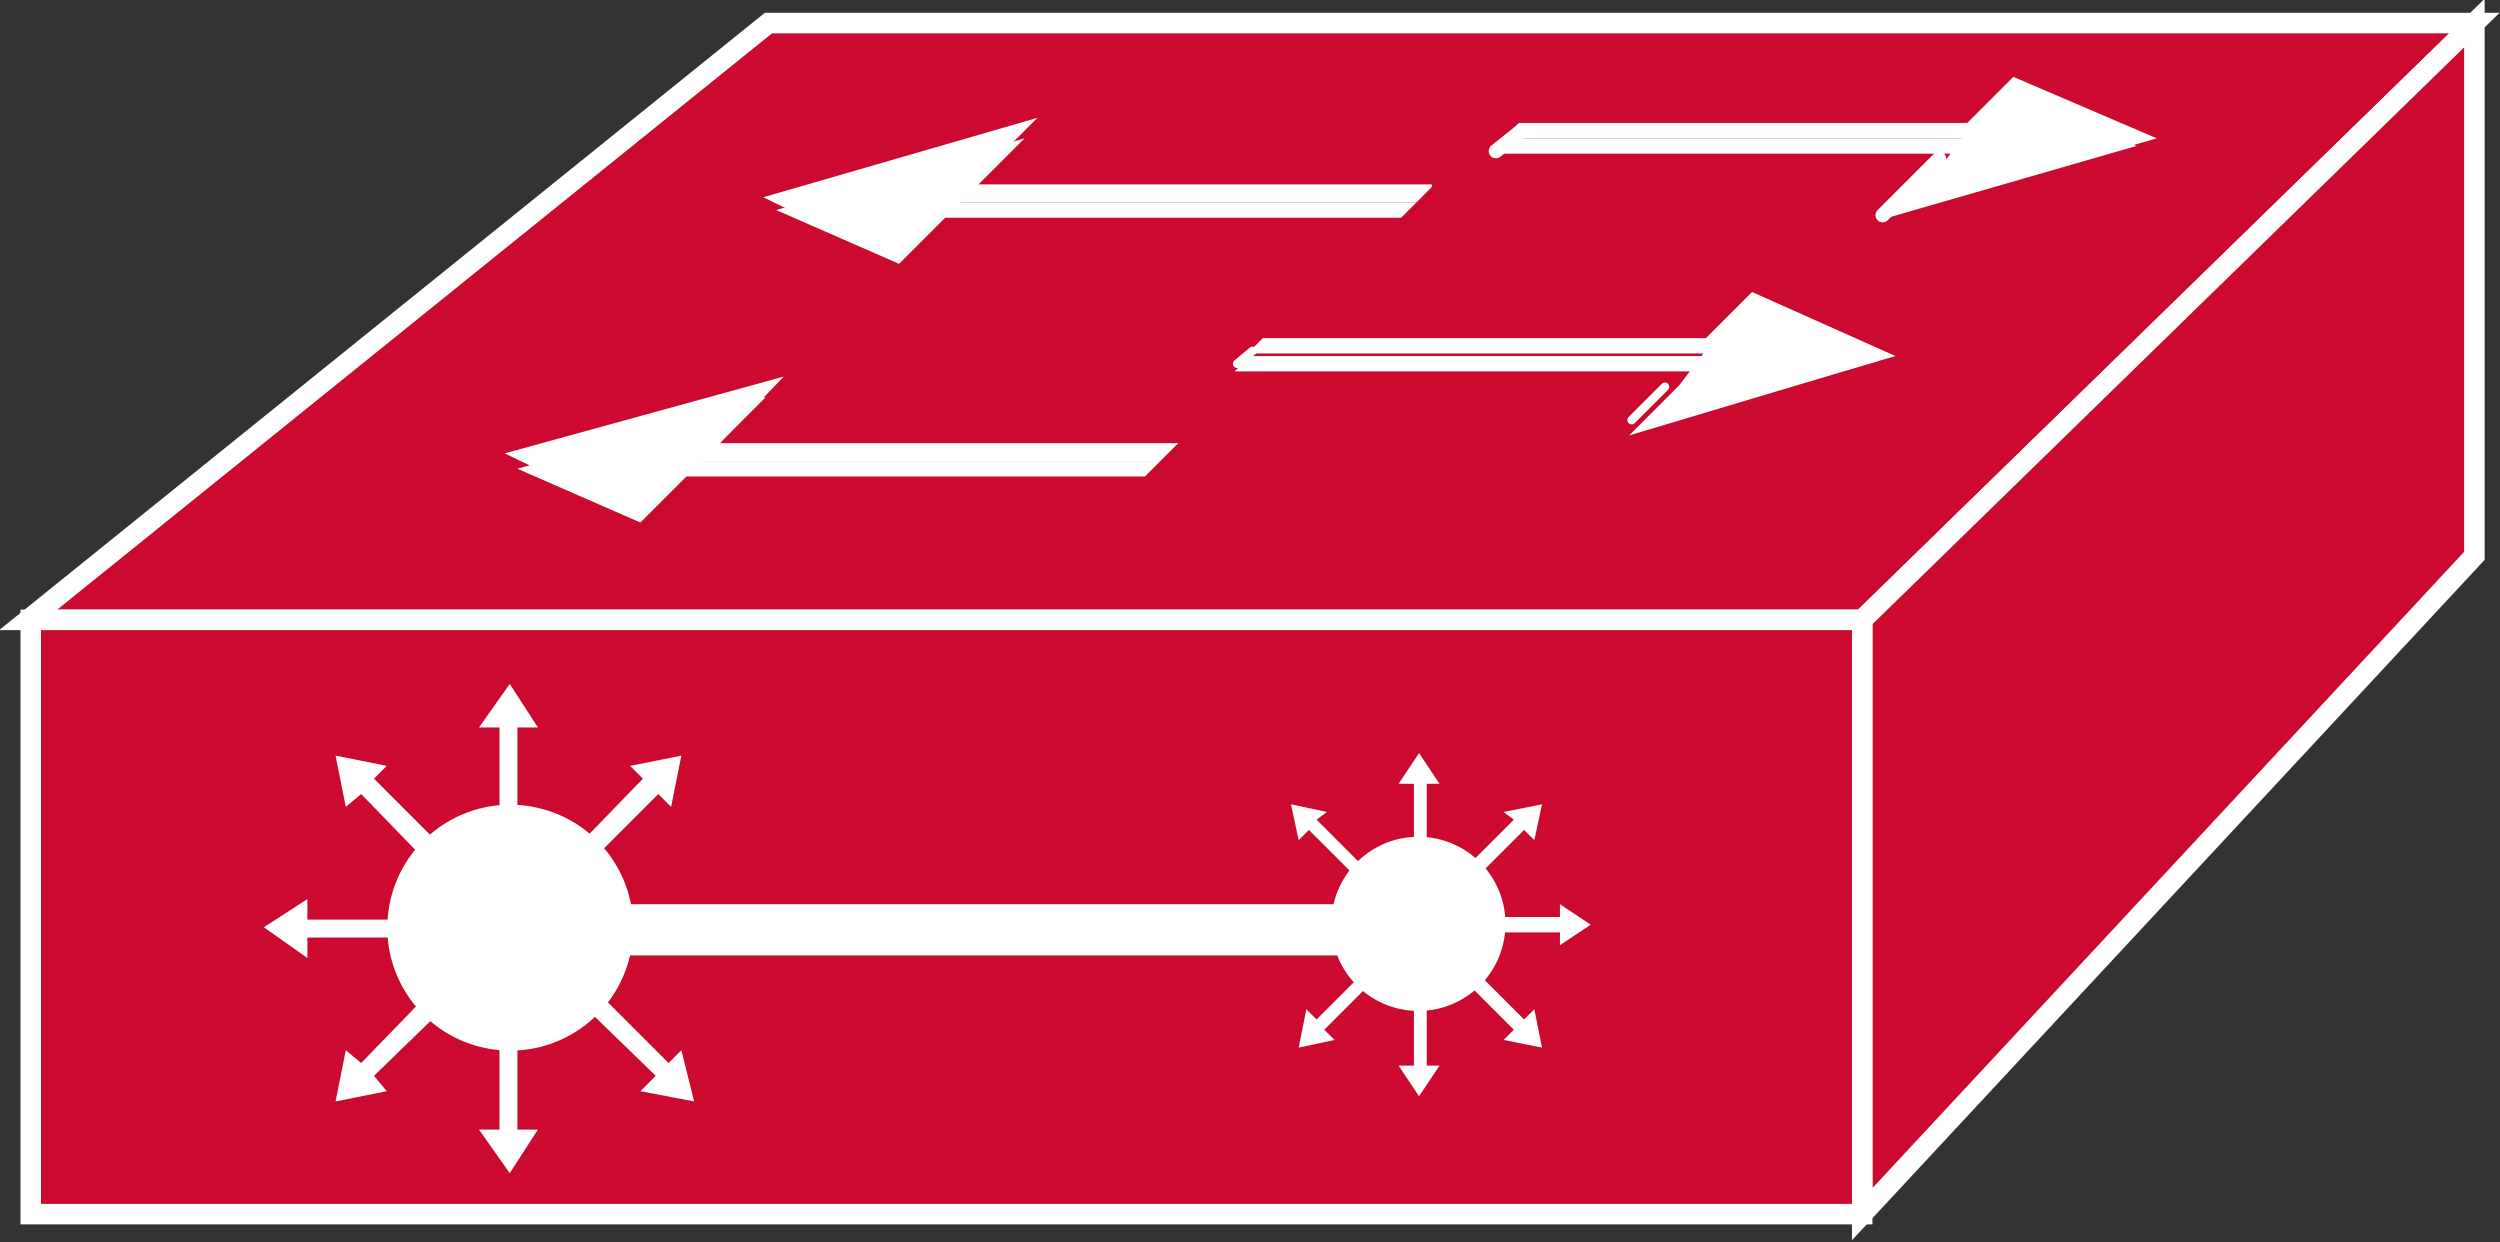 <?xml version="1.0" encoding="utf-8"?>
<!-- Generator: Adobe Illustrator 20.1.0, SVG Export Plug-In . SVG Version: 6.00 Build 0)  -->
<svg version="1.1" id="Layer_1" xmlns="http://www.w3.org/2000/svg" xmlns:xlink="http://www.w3.org/1999/xlink" x="0px" y="0px"
	 viewBox="0 0 97.6 48.5" style="enable-background:new 0 0 97.6 48.5;" xml:space="preserve">
<rect x="0" y="0" width="97.6" height="48.5" fill="#333333" stroke="none"/>
<style type="text/css">
	.st0{fill:#CC092F;stroke:#FFFFFF;stroke-width:0.8;}
	.st1{fill:#FFFFFF;}
	.st2{fill:none;stroke:#FFFFFF;stroke-width:0.56;stroke-linecap:round;}
	.st3{fill:none;stroke:#FFFFFF;stroke-width:0.336;stroke-linecap:round;}
	.st4{fill:none;stroke:#FFFFFF;stroke-width:2;}
</style>
<g>
	<g>
		<g>
			<polygon class="st0" points="1.1,24.2 30,0.9 96.6,0.9 72.7,24.2 			"/>
			<path class="st1" d="M66.6,13.2l1.8-1.8l5.6,2.5l-9.7,2.8l2.2-2.9H48.7l0.6-0.6H66.6z"/>
			<path class="st1" d="M55.9,7.3l-0.6,0.6H37.2L34.5,10l-4.7-2.3l10.7-3.1l-2.6,2.6H55.9z"/>
			<path class="st1" d="M46,17.3L45.3,18H27.2l-2.7,2l-4.8-2.3l10.9-3l-2.5,2.6H46z"/>
			<path class="st1" d="M76.8,4.8l1.8-1.8l5.6,2.4l-9.7,2.8l2.1-2.8H58.7l0.6-0.6H76.8z"/>
			<path class="st1" d="M66.7,13.8l1.8-1.8l4.8,2.1L63.6,17l2.5-2.5H48.2l0.6-0.6H66.7z"/>
			<path class="st1" d="M55.3,7.9l-0.6,0.6H36.9l-1.8,1.8l-4.8-2.1L40,5.4l-2.5,2.5H55.3z"/>
			<polygon class="st0" points="72.7,47.4 96.6,21.7 96.6,0.9 72.7,24.2 			"/>
			<path class="st1" d="M45.3,18l-0.6,0.6H26.8L25,20.4l-4.8-2.1l9.7-2.8L27.4,18H45.3z"/>
			<path class="st1" d="M76.8,5.4l1.8-1.8l4.8,2.1l-9.7,2.8l2.5-2.5H58.4L59,5.4H76.8z"/>
			<line class="st2" x1="75.7" y1="6.2" x2="73.5" y2="8.4"/>
			<line class="st3" x1="65" y1="15.1" x2="63.7" y2="16.4"/>
			<line class="st3" x1="48.9" y1="13.7" x2="48.3" y2="14.2"/>
			<line class="st2" x1="59.4" y1="5.1" x2="58.4" y2="5.9"/>
			<rect x="1.2" y="24.2" class="st0" width="71.5" height="23.2"/>
		</g>
		<g>
			<g>
				<g>
					<g>
						<polygon class="st1" points="20.2,33.1 20.2,28.4 21,28.4 19.9,26.7 18.7,28.4 19.5,28.4 19.5,33.1 						"/>
						<polygon class="st1" points="17.9,33.7 14.6,30.4 15.1,29.9 13.1,29.5 13.5,31.5 14.1,31 17.3,34.3 						"/>
						<polygon class="st1" points="16.7,35.9 12,35.9 12,35.1 10.3,36.2 12,37.4 12,36.6 16.7,36.6 						"/>
						<polygon class="st1" points="17.3,38.2 14.1,41.5 13.5,41 13.1,43 15.1,42.6 14.6,42 17.9,38.8 						"/>
						<polygon class="st1" points="19.5,39.4 19.5,44.1 18.7,44.1 19.9,45.8 21,44.1 20.2,44.1 20.2,39.4 						"/>
						<polygon class="st1" points="22.4,34.3 25.7,31 26.2,31.5 26.6,29.5 24.6,29.9 25.1,30.4 21.9,33.7 						"/>
					</g>
				</g>
				<g>

						<ellipse transform="matrix(0.819 -0.574 0.574 0.819 -17.156 17.991)" class="st1" cx="19.9" cy="36.2" rx="4.8" ry="4.8"/>
				</g>
				<g>
					<polygon class="st1" points="22.3,38.8 25.6,42 25,42.6 27.1,43 26.6,41 26.1,41.5 22.8,38.2 					"/>
				</g>
			</g>
		</g>
		<line class="st4" x1="22.6" y1="36.3" x2="53.1" y2="36.3"/>
	</g>
	<g>
		<g>
			<g>
				<g>
					<polygon class="st1" points="55.2,38.3 55.2,41.6 54.6,41.6 55.4,42.8 56.2,41.6 55.7,41.6 55.7,38.3 					"/>
					<polygon class="st1" points="56.8,37.9 59.1,40.2 58.7,40.6 60.2,40.9 59.9,39.4 59.5,39.8 57.2,37.5 					"/>
					<polygon class="st1" points="57.7,36.4 60.9,36.4 60.9,36.9 62.1,36.1 60.9,35.3 60.9,35.8 57.7,35.8 					"/>
					<polygon class="st1" points="57.2,34.7 59.5,32.4 59.9,32.8 60.2,31.4 58.7,31.7 59.1,32 56.8,34.3 					"/>
					<polygon class="st1" points="55.7,33.9 55.7,30.6 56.2,30.6 55.4,29.4 54.6,30.6 55.2,30.6 55.2,33.9 					"/>
					<polygon class="st1" points="53.7,37.5 51.4,39.8 51,39.4 50.7,40.9 52.1,40.6 51.7,40.2 54,37.9 					"/>
				</g>
			</g>
			<g>

					<ellipse transform="matrix(0.819 -0.574 0.574 0.819 -10.72 38.301)" class="st1" cx="55.4" cy="36.1" rx="3.4" ry="3.4"/>
			</g>
			<g>
				<polygon class="st1" points="53.7,34.3 51.4,32 51.8,31.7 50.4,31.4 50.7,32.8 51.1,32.4 53.4,34.7 				"/>
			</g>
		</g>
	</g>
</g>
</svg>
